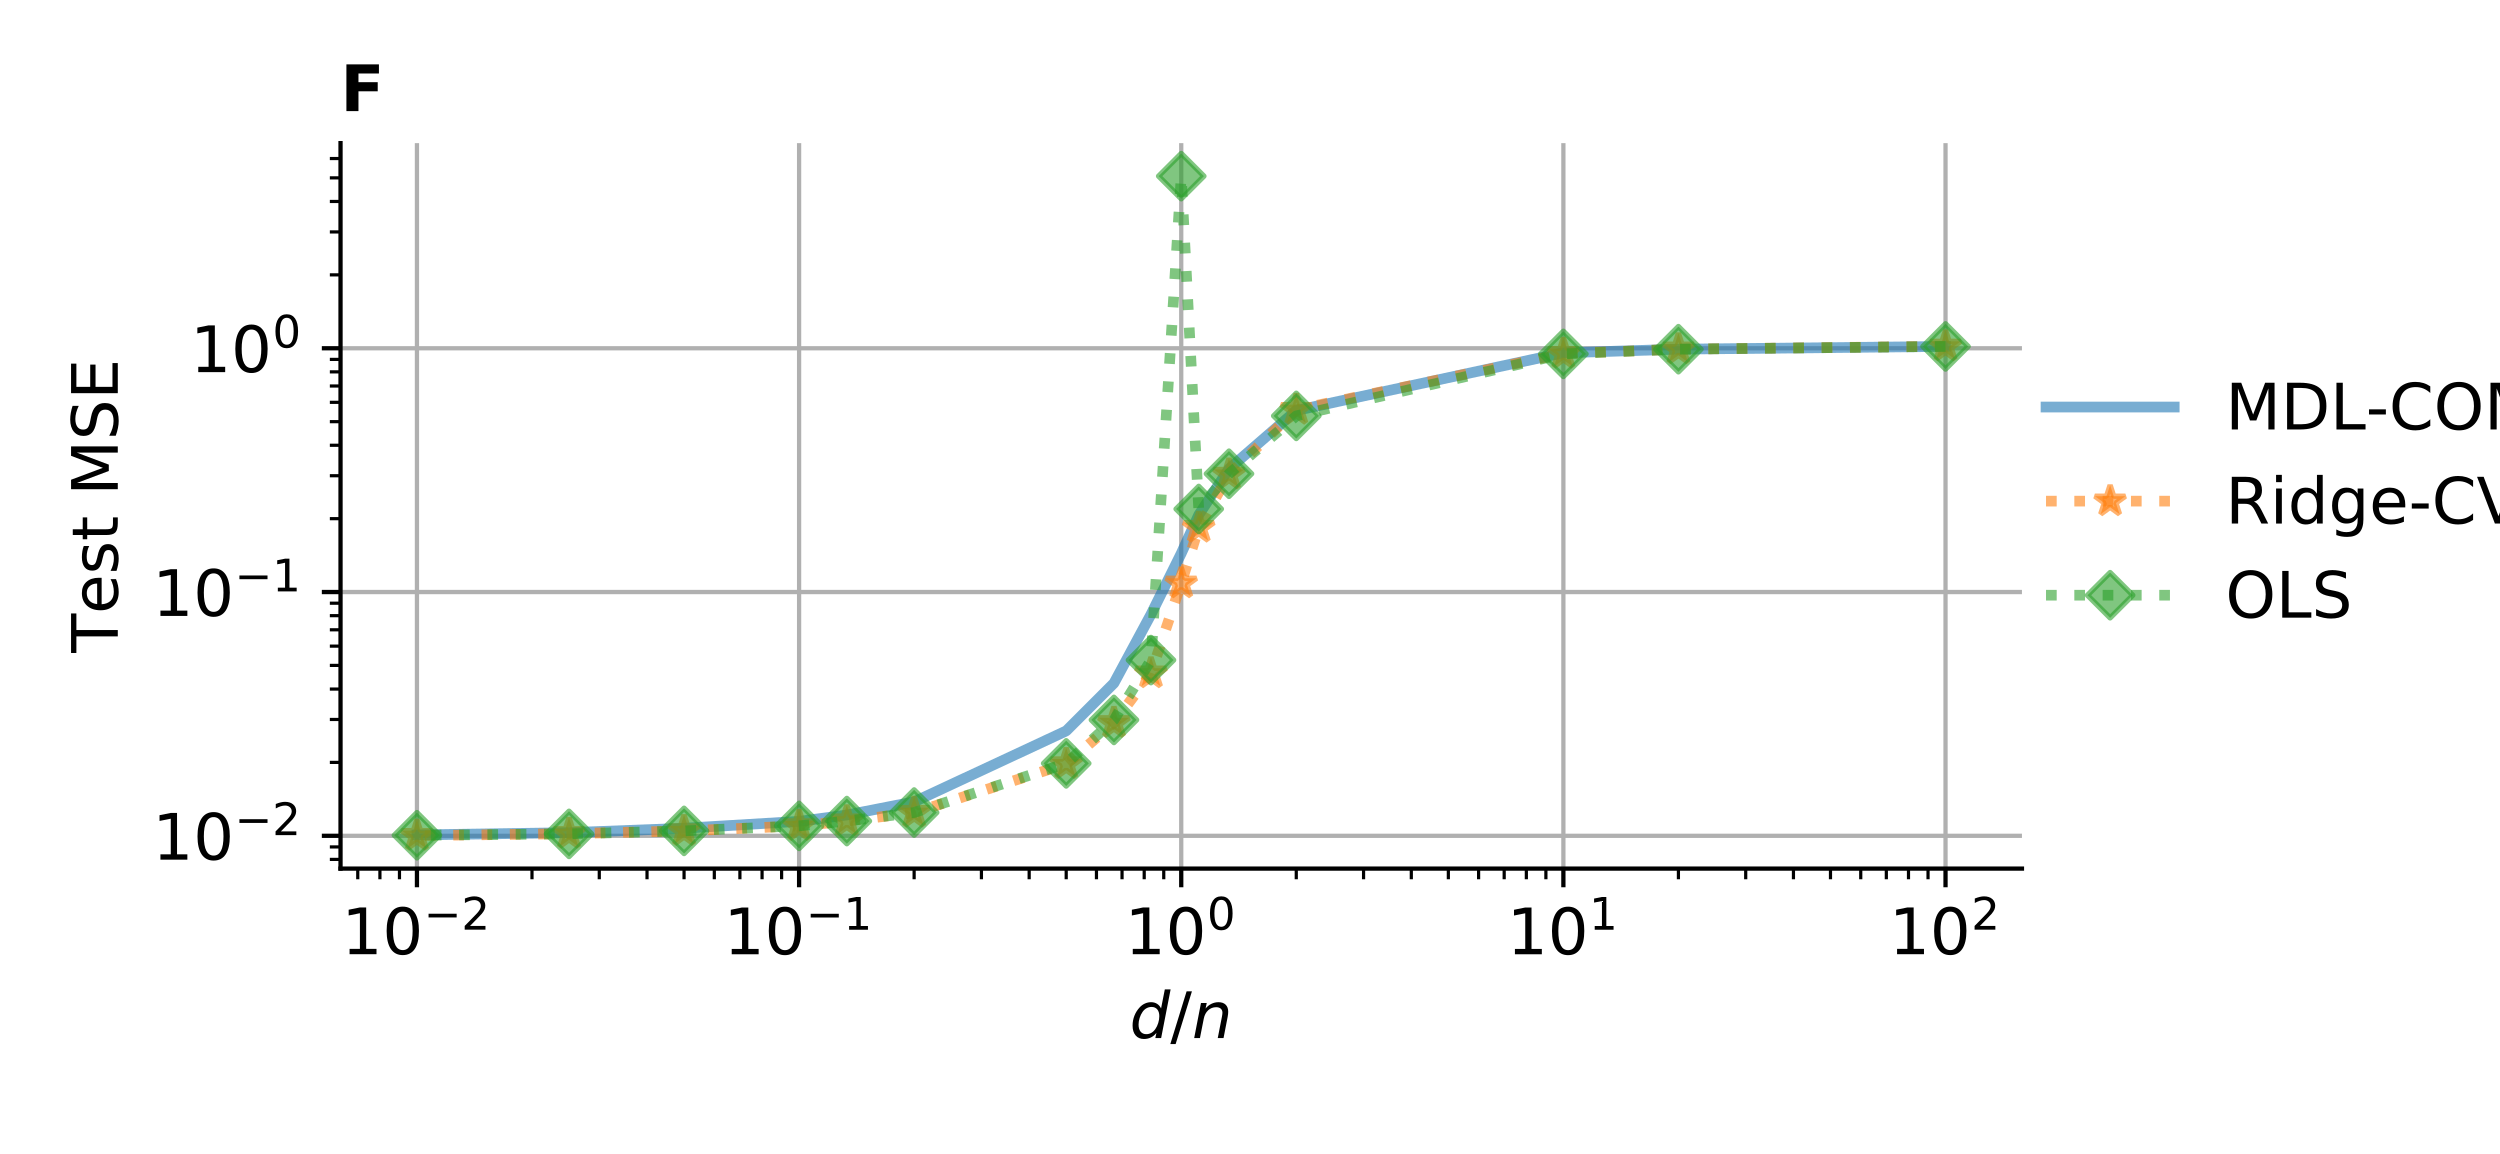 <?xml version="1.0" encoding="utf-8" standalone="no"?>
<!DOCTYPE svg PUBLIC "-//W3C//DTD SVG 1.1//EN"
  "http://www.w3.org/Graphics/SVG/1.1/DTD/svg11.dtd">
<!-- Created with matplotlib (https://matplotlib.org/) -->
<svg height="216pt" version="1.1" viewBox="0 0 468 216" width="468pt" xmlns="http://www.w3.org/2000/svg" xmlns:xlink="http://www.w3.org/1999/xlink">
 <defs>
  <style type="text/css">
*{stroke-linecap:butt;stroke-linejoin:round;}
  </style>
 </defs>
 <g id="figure_1">
  <g id="patch_1">
   <path d="M 0 216 
L 468 216 
L 468 0 
L 0 0 
z
" style="fill:#ffffff;"/>
  </g>
  <g id="axes_1">
   <g id="patch_2">
    <path d="M 63.746 162.6 
L 378.509 162.6 
L 378.509 26.8 
L 63.746 26.8 
z
" style="fill:#ffffff;"/>
   </g>
   <g id="matplotlib.axis_1">
    <g id="xtick_1">
     <g id="line2d_1">
      <path clip-path="url(#p8a46f0c11a)" d="M 78.053 162.6 
L 78.053 26.8 
" style="fill:none;stroke:#b0b0b0;stroke-linecap:square;stroke-width:0.8;"/>
     </g>
     <g id="line2d_2">
      <defs>
       <path d="M 0 0 
L 0 3.5 
" id="m2412d78aac" style="stroke:#000000;stroke-width:0.8;"/>
      </defs>
      <g>
       <use style="stroke:#000000;stroke-width:0.8;" x="78.053" xlink:href="#m2412d78aac" y="162.6"/>
      </g>
     </g>
     <g id="text_1">
      <!-- $\mathdefault{10^{-2}}$ -->
      <defs>
       <path d="M 12.406 8.297 
L 28.516 8.297 
L 28.516 63.922 
L 10.984 60.406 
L 10.984 69.391 
L 28.422 72.906 
L 38.281 72.906 
L 38.281 8.297 
L 54.391 8.297 
L 54.391 0 
L 12.406 0 
z
" id="DejaVuSans-49"/>
       <path d="M 31.781 66.406 
Q 24.172 66.406 20.328 58.906 
Q 16.5 51.422 16.5 36.375 
Q 16.5 21.391 20.328 13.891 
Q 24.172 6.391 31.781 6.391 
Q 39.453 6.391 43.281 13.891 
Q 47.125 21.391 47.125 36.375 
Q 47.125 51.422 43.281 58.906 
Q 39.453 66.406 31.781 66.406 
z
M 31.781 74.219 
Q 44.047 74.219 50.516 64.516 
Q 56.984 54.828 56.984 36.375 
Q 56.984 17.969 50.516 8.266 
Q 44.047 -1.422 31.781 -1.422 
Q 19.531 -1.422 13.062 8.266 
Q 6.594 17.969 6.594 36.375 
Q 6.594 54.828 13.062 64.516 
Q 19.531 74.219 31.781 74.219 
z
" id="DejaVuSans-48"/>
       <path d="M 10.594 35.5 
L 73.188 35.5 
L 73.188 27.203 
L 10.594 27.203 
z
" id="DejaVuSans-8722"/>
       <path d="M 19.188 8.297 
L 53.609 8.297 
L 53.609 0 
L 7.328 0 
L 7.328 8.297 
Q 12.938 14.109 22.625 23.891 
Q 32.328 33.688 34.812 36.531 
Q 39.547 41.844 41.422 45.531 
Q 43.312 49.219 43.312 52.781 
Q 43.312 58.594 39.234 62.25 
Q 35.156 65.922 28.609 65.922 
Q 23.969 65.922 18.812 64.312 
Q 13.672 62.703 7.812 59.422 
L 7.812 69.391 
Q 13.766 71.781 18.938 73 
Q 24.125 74.219 28.422 74.219 
Q 39.75 74.219 46.484 68.547 
Q 53.219 62.891 53.219 53.422 
Q 53.219 48.922 51.531 44.891 
Q 49.859 40.875 45.406 35.406 
Q 44.188 33.984 37.641 27.219 
Q 31.109 20.453 19.188 8.297 
z
" id="DejaVuSans-50"/>
      </defs>
      <g transform="translate(63.953 178.718)scale(0.12 -0.12)">
       <use transform="translate(0 0.766)" xlink:href="#DejaVuSans-49"/>
       <use transform="translate(63.623 0.766)" xlink:href="#DejaVuSans-48"/>
       <use transform="translate(128.203 39.047)scale(0.7)" xlink:href="#DejaVuSans-8722"/>
       <use transform="translate(186.855 39.047)scale(0.7)" xlink:href="#DejaVuSans-50"/>
      </g>
     </g>
    </g>
    <g id="xtick_2">
     <g id="line2d_3">
      <path clip-path="url(#p8a46f0c11a)" d="M 149.59 162.6 
L 149.59 26.8 
" style="fill:none;stroke:#b0b0b0;stroke-linecap:square;stroke-width:0.8;"/>
     </g>
     <g id="line2d_4">
      <g>
       <use style="stroke:#000000;stroke-width:0.8;" x="149.59" xlink:href="#m2412d78aac" y="162.6"/>
      </g>
     </g>
     <g id="text_2">
      <!-- $\mathdefault{10^{-1}}$ -->
      <g transform="translate(135.49 178.718)scale(0.12 -0.12)">
       <use transform="translate(0 0.684)" xlink:href="#DejaVuSans-49"/>
       <use transform="translate(63.623 0.684)" xlink:href="#DejaVuSans-48"/>
       <use transform="translate(128.203 38.966)scale(0.7)" xlink:href="#DejaVuSans-8722"/>
       <use transform="translate(186.855 38.966)scale(0.7)" xlink:href="#DejaVuSans-49"/>
      </g>
     </g>
    </g>
    <g id="xtick_3">
     <g id="line2d_5">
      <path clip-path="url(#p8a46f0c11a)" d="M 221.128 162.6 
L 221.128 26.8 
" style="fill:none;stroke:#b0b0b0;stroke-linecap:square;stroke-width:0.8;"/>
     </g>
     <g id="line2d_6">
      <g>
       <use style="stroke:#000000;stroke-width:0.8;" x="221.128" xlink:href="#m2412d78aac" y="162.6"/>
      </g>
     </g>
     <g id="text_3">
      <!-- $\mathdefault{10^{0}}$ -->
      <g transform="translate(210.568 178.718)scale(0.12 -0.12)">
       <use transform="translate(0 0.766)" xlink:href="#DejaVuSans-49"/>
       <use transform="translate(63.623 0.766)" xlink:href="#DejaVuSans-48"/>
       <use transform="translate(128.203 39.047)scale(0.7)" xlink:href="#DejaVuSans-48"/>
      </g>
     </g>
    </g>
    <g id="xtick_4">
     <g id="line2d_7">
      <path clip-path="url(#p8a46f0c11a)" d="M 292.665 162.6 
L 292.665 26.8 
" style="fill:none;stroke:#b0b0b0;stroke-linecap:square;stroke-width:0.8;"/>
     </g>
     <g id="line2d_8">
      <g>
       <use style="stroke:#000000;stroke-width:0.8;" x="292.665" xlink:href="#m2412d78aac" y="162.6"/>
      </g>
     </g>
     <g id="text_4">
      <!-- $\mathdefault{10^{1}}$ -->
      <g transform="translate(282.105 178.718)scale(0.12 -0.12)">
       <use transform="translate(0 0.684)" xlink:href="#DejaVuSans-49"/>
       <use transform="translate(63.623 0.684)" xlink:href="#DejaVuSans-48"/>
       <use transform="translate(128.203 38.966)scale(0.7)" xlink:href="#DejaVuSans-49"/>
      </g>
     </g>
    </g>
    <g id="xtick_5">
     <g id="line2d_9">
      <path clip-path="url(#p8a46f0c11a)" d="M 364.202 162.6 
L 364.202 26.8 
" style="fill:none;stroke:#b0b0b0;stroke-linecap:square;stroke-width:0.8;"/>
     </g>
     <g id="line2d_10">
      <g>
       <use style="stroke:#000000;stroke-width:0.8;" x="364.202" xlink:href="#m2412d78aac" y="162.6"/>
      </g>
     </g>
     <g id="text_5">
      <!-- $\mathdefault{10^{2}}$ -->
      <g transform="translate(353.642 178.718)scale(0.12 -0.12)">
       <use transform="translate(0 0.766)" xlink:href="#DejaVuSans-49"/>
       <use transform="translate(63.623 0.766)" xlink:href="#DejaVuSans-48"/>
       <use transform="translate(128.203 39.047)scale(0.7)" xlink:href="#DejaVuSans-50"/>
      </g>
     </g>
    </g>
    <g id="xtick_6">
     <g id="line2d_11">
      <defs>
       <path d="M 0 0 
L 0 2 
" id="me209444eaa" style="stroke:#000000;stroke-width:0.6;"/>
      </defs>
      <g>
       <use style="stroke:#000000;stroke-width:0.6;" x="66.972" xlink:href="#me209444eaa" y="162.6"/>
      </g>
     </g>
    </g>
    <g id="xtick_7">
     <g id="line2d_12">
      <g>
       <use style="stroke:#000000;stroke-width:0.6;" x="71.121" xlink:href="#me209444eaa" y="162.6"/>
      </g>
     </g>
    </g>
    <g id="xtick_8">
     <g id="line2d_13">
      <g>
       <use style="stroke:#000000;stroke-width:0.6;" x="74.78" xlink:href="#me209444eaa" y="162.6"/>
      </g>
     </g>
    </g>
    <g id="xtick_9">
     <g id="line2d_14">
      <g>
       <use style="stroke:#000000;stroke-width:0.6;" x="99.588" xlink:href="#me209444eaa" y="162.6"/>
      </g>
     </g>
    </g>
    <g id="xtick_10">
     <g id="line2d_15">
      <g>
       <use style="stroke:#000000;stroke-width:0.6;" x="112.185" xlink:href="#me209444eaa" y="162.6"/>
      </g>
     </g>
    </g>
    <g id="xtick_11">
     <g id="line2d_16">
      <g>
       <use style="stroke:#000000;stroke-width:0.6;" x="121.123" xlink:href="#me209444eaa" y="162.6"/>
      </g>
     </g>
    </g>
    <g id="xtick_12">
     <g id="line2d_17">
      <g>
       <use style="stroke:#000000;stroke-width:0.6;" x="128.056" xlink:href="#me209444eaa" y="162.6"/>
      </g>
     </g>
    </g>
    <g id="xtick_13">
     <g id="line2d_18">
      <g>
       <use style="stroke:#000000;stroke-width:0.6;" x="133.72" xlink:href="#me209444eaa" y="162.6"/>
      </g>
     </g>
    </g>
    <g id="xtick_14">
     <g id="line2d_19">
      <g>
       <use style="stroke:#000000;stroke-width:0.6;" x="138.509" xlink:href="#me209444eaa" y="162.6"/>
      </g>
     </g>
    </g>
    <g id="xtick_15">
     <g id="line2d_20">
      <g>
       <use style="stroke:#000000;stroke-width:0.6;" x="142.658" xlink:href="#me209444eaa" y="162.6"/>
      </g>
     </g>
    </g>
    <g id="xtick_16">
     <g id="line2d_21">
      <g>
       <use style="stroke:#000000;stroke-width:0.6;" x="146.317" xlink:href="#me209444eaa" y="162.6"/>
      </g>
     </g>
    </g>
    <g id="xtick_17">
     <g id="line2d_22">
      <g>
       <use style="stroke:#000000;stroke-width:0.6;" x="171.125" xlink:href="#me209444eaa" y="162.6"/>
      </g>
     </g>
    </g>
    <g id="xtick_18">
     <g id="line2d_23">
      <g>
       <use style="stroke:#000000;stroke-width:0.6;" x="183.722" xlink:href="#me209444eaa" y="162.6"/>
      </g>
     </g>
    </g>
    <g id="xtick_19">
     <g id="line2d_24">
      <g>
       <use style="stroke:#000000;stroke-width:0.6;" x="192.66" xlink:href="#me209444eaa" y="162.6"/>
      </g>
     </g>
    </g>
    <g id="xtick_20">
     <g id="line2d_25">
      <g>
       <use style="stroke:#000000;stroke-width:0.6;" x="199.593" xlink:href="#me209444eaa" y="162.6"/>
      </g>
     </g>
    </g>
    <g id="xtick_21">
     <g id="line2d_26">
      <g>
       <use style="stroke:#000000;stroke-width:0.6;" x="205.257" xlink:href="#me209444eaa" y="162.6"/>
      </g>
     </g>
    </g>
    <g id="xtick_22">
     <g id="line2d_27">
      <g>
       <use style="stroke:#000000;stroke-width:0.6;" x="210.046" xlink:href="#me209444eaa" y="162.6"/>
      </g>
     </g>
    </g>
    <g id="xtick_23">
     <g id="line2d_28">
      <g>
       <use style="stroke:#000000;stroke-width:0.6;" x="214.195" xlink:href="#me209444eaa" y="162.6"/>
      </g>
     </g>
    </g>
    <g id="xtick_24">
     <g id="line2d_29">
      <g>
       <use style="stroke:#000000;stroke-width:0.6;" x="217.854" xlink:href="#me209444eaa" y="162.6"/>
      </g>
     </g>
    </g>
    <g id="xtick_25">
     <g id="line2d_30">
      <g>
       <use style="stroke:#000000;stroke-width:0.6;" x="242.662" xlink:href="#me209444eaa" y="162.6"/>
      </g>
     </g>
    </g>
    <g id="xtick_26">
     <g id="line2d_31">
      <g>
       <use style="stroke:#000000;stroke-width:0.6;" x="255.259" xlink:href="#me209444eaa" y="162.6"/>
      </g>
     </g>
    </g>
    <g id="xtick_27">
     <g id="line2d_32">
      <g>
       <use style="stroke:#000000;stroke-width:0.6;" x="264.197" xlink:href="#me209444eaa" y="162.6"/>
      </g>
     </g>
    </g>
    <g id="xtick_28">
     <g id="line2d_33">
      <g>
       <use style="stroke:#000000;stroke-width:0.6;" x="271.13" xlink:href="#me209444eaa" y="162.6"/>
      </g>
     </g>
    </g>
    <g id="xtick_29">
     <g id="line2d_34">
      <g>
       <use style="stroke:#000000;stroke-width:0.6;" x="276.794" xlink:href="#me209444eaa" y="162.6"/>
      </g>
     </g>
    </g>
    <g id="xtick_30">
     <g id="line2d_35">
      <g>
       <use style="stroke:#000000;stroke-width:0.6;" x="281.583" xlink:href="#me209444eaa" y="162.6"/>
      </g>
     </g>
    </g>
    <g id="xtick_31">
     <g id="line2d_36">
      <g>
       <use style="stroke:#000000;stroke-width:0.6;" x="285.732" xlink:href="#me209444eaa" y="162.6"/>
      </g>
     </g>
    </g>
    <g id="xtick_32">
     <g id="line2d_37">
      <g>
       <use style="stroke:#000000;stroke-width:0.6;" x="289.391" xlink:href="#me209444eaa" y="162.6"/>
      </g>
     </g>
    </g>
    <g id="xtick_33">
     <g id="line2d_38">
      <g>
       <use style="stroke:#000000;stroke-width:0.6;" x="314.199" xlink:href="#me209444eaa" y="162.6"/>
      </g>
     </g>
    </g>
    <g id="xtick_34">
     <g id="line2d_39">
      <g>
       <use style="stroke:#000000;stroke-width:0.6;" x="326.797" xlink:href="#me209444eaa" y="162.6"/>
      </g>
     </g>
    </g>
    <g id="xtick_35">
     <g id="line2d_40">
      <g>
       <use style="stroke:#000000;stroke-width:0.6;" x="335.734" xlink:href="#me209444eaa" y="162.6"/>
      </g>
     </g>
    </g>
    <g id="xtick_36">
     <g id="line2d_41">
      <g>
       <use style="stroke:#000000;stroke-width:0.6;" x="342.667" xlink:href="#me209444eaa" y="162.6"/>
      </g>
     </g>
    </g>
    <g id="xtick_37">
     <g id="line2d_42">
      <g>
       <use style="stroke:#000000;stroke-width:0.6;" x="348.331" xlink:href="#me209444eaa" y="162.6"/>
      </g>
     </g>
    </g>
    <g id="xtick_38">
     <g id="line2d_43">
      <g>
       <use style="stroke:#000000;stroke-width:0.6;" x="353.121" xlink:href="#me209444eaa" y="162.6"/>
      </g>
     </g>
    </g>
    <g id="xtick_39">
     <g id="line2d_44">
      <g>
       <use style="stroke:#000000;stroke-width:0.6;" x="357.269" xlink:href="#me209444eaa" y="162.6"/>
      </g>
     </g>
    </g>
    <g id="xtick_40">
     <g id="line2d_45">
      <g>
       <use style="stroke:#000000;stroke-width:0.6;" x="360.928" xlink:href="#me209444eaa" y="162.6"/>
      </g>
     </g>
    </g>
    <g id="text_6">
     <!-- $d / n$ -->
     <defs>
      <path d="M 41.797 8.203 
Q 38.188 3.469 33.25 1.016 
Q 28.328 -1.422 22.312 -1.422 
Q 14.109 -1.422 9.344 4.172 
Q 4.594 9.766 4.594 19.484 
Q 4.594 27.594 7.469 34.938 
Q 10.359 42.281 15.828 48.094 
Q 19.438 51.953 23.969 53.969 
Q 28.516 56 33.5 56 
Q 38.766 56 42.797 53.453 
Q 46.828 50.922 49.031 46.188 
L 54.891 75.984 
L 63.922 75.984 
L 49.125 0 
L 40.094 0 
z
M 13.922 21.094 
Q 13.922 14.016 17.109 10.062 
Q 20.312 6.109 25.984 6.109 
Q 30.172 6.109 33.766 8.125 
Q 37.359 10.156 40.094 14.109 
Q 42.969 18.219 44.625 23.578 
Q 46.297 28.953 46.297 34.188 
Q 46.297 40.969 43.094 44.766 
Q 39.891 48.578 34.281 48.578 
Q 30.031 48.578 26.359 46.578 
Q 22.703 44.578 20.125 40.828 
Q 17.281 36.766 15.594 31.391 
Q 13.922 26.031 13.922 21.094 
z
" id="DejaVuSans-Oblique-100"/>
      <path d="M 25.391 72.906 
L 33.688 72.906 
L 8.297 -9.281 
L 0 -9.281 
z
" id="DejaVuSans-47"/>
      <path d="M 55.719 33.016 
L 49.312 0 
L 40.281 0 
L 46.688 32.672 
Q 47.125 34.969 47.359 36.719 
Q 47.609 38.484 47.609 39.5 
Q 47.609 43.609 45.016 45.891 
Q 42.438 48.188 37.797 48.188 
Q 30.562 48.188 25.344 43.375 
Q 20.125 38.578 18.5 30.328 
L 12.5 0 
L 3.516 0 
L 14.109 54.688 
L 23.094 54.688 
L 21.297 46.094 
Q 25.047 50.828 30.312 53.406 
Q 35.594 56 41.406 56 
Q 48.641 56 52.609 52.094 
Q 56.594 48.188 56.594 41.109 
Q 56.594 39.359 56.375 37.359 
Q 56.156 35.359 55.719 33.016 
z
" id="DejaVuSans-Oblique-110"/>
     </defs>
     <g transform="translate(211.468 194.332)scale(0.12 -0.12)">
      <use transform="translate(0 0.016)" xlink:href="#DejaVuSans-Oblique-100"/>
      <use transform="translate(63.477 0.016)" xlink:href="#DejaVuSans-47"/>
      <use transform="translate(97.168 0.016)" xlink:href="#DejaVuSans-Oblique-110"/>
     </g>
    </g>
   </g>
   <g id="matplotlib.axis_2">
    <g id="ytick_1">
     <g id="line2d_46">
      <path clip-path="url(#p8a46f0c11a)" d="M 63.746 156.462 
L 378.509 156.462 
" style="fill:none;stroke:#b0b0b0;stroke-linecap:square;stroke-width:0.8;"/>
     </g>
     <g id="line2d_47">
      <defs>
       <path d="M 0 0 
L -3.5 0 
" id="m7ddf297cb5" style="stroke:#000000;stroke-width:0.8;"/>
      </defs>
      <g>
       <use style="stroke:#000000;stroke-width:0.8;" x="63.746" xlink:href="#m7ddf297cb5" y="156.462"/>
      </g>
     </g>
     <g id="text_7">
      <!-- $\mathdefault{10^{-2}}$ -->
      <g transform="translate(28.546 161.022)scale(0.12 -0.12)">
       <use transform="translate(0 0.766)" xlink:href="#DejaVuSans-49"/>
       <use transform="translate(63.623 0.766)" xlink:href="#DejaVuSans-48"/>
       <use transform="translate(128.203 39.047)scale(0.7)" xlink:href="#DejaVuSans-8722"/>
       <use transform="translate(186.855 39.047)scale(0.7)" xlink:href="#DejaVuSans-50"/>
      </g>
     </g>
    </g>
    <g id="ytick_2">
     <g id="line2d_48">
      <path clip-path="url(#p8a46f0c11a)" d="M 63.746 110.828 
L 378.509 110.828 
" style="fill:none;stroke:#b0b0b0;stroke-linecap:square;stroke-width:0.8;"/>
     </g>
     <g id="line2d_49">
      <g>
       <use style="stroke:#000000;stroke-width:0.8;" x="63.746" xlink:href="#m7ddf297cb5" y="110.828"/>
      </g>
     </g>
     <g id="text_8">
      <!-- $\mathdefault{10^{-1}}$ -->
      <g transform="translate(28.546 115.387)scale(0.12 -0.12)">
       <use transform="translate(0 0.684)" xlink:href="#DejaVuSans-49"/>
       <use transform="translate(63.623 0.684)" xlink:href="#DejaVuSans-48"/>
       <use transform="translate(128.203 38.966)scale(0.7)" xlink:href="#DejaVuSans-8722"/>
       <use transform="translate(186.855 38.966)scale(0.7)" xlink:href="#DejaVuSans-49"/>
      </g>
     </g>
    </g>
    <g id="ytick_3">
     <g id="line2d_50">
      <path clip-path="url(#p8a46f0c11a)" d="M 63.746 65.194 
L 378.509 65.194 
" style="fill:none;stroke:#b0b0b0;stroke-linecap:square;stroke-width:0.8;"/>
     </g>
     <g id="line2d_51">
      <g>
       <use style="stroke:#000000;stroke-width:0.8;" x="63.746" xlink:href="#m7ddf297cb5" y="65.194"/>
      </g>
     </g>
     <g id="text_9">
      <!-- $\mathdefault{10^{0}}$ -->
      <g transform="translate(35.626 69.753)scale(0.12 -0.12)">
       <use transform="translate(0 0.766)" xlink:href="#DejaVuSans-49"/>
       <use transform="translate(63.623 0.766)" xlink:href="#DejaVuSans-48"/>
       <use transform="translate(128.203 39.047)scale(0.7)" xlink:href="#DejaVuSans-48"/>
      </g>
     </g>
    </g>
    <g id="ytick_4">
     <g id="line2d_52">
      <defs>
       <path d="M 0 0 
L -2 0 
" id="m8c47f119f7" style="stroke:#000000;stroke-width:0.6;"/>
      </defs>
      <g>
       <use style="stroke:#000000;stroke-width:0.6;" x="63.746" xlink:href="#m8c47f119f7" y="160.885"/>
      </g>
     </g>
    </g>
    <g id="ytick_5">
     <g id="line2d_53">
      <g>
       <use style="stroke:#000000;stroke-width:0.6;" x="63.746" xlink:href="#m8c47f119f7" y="158.551"/>
      </g>
     </g>
    </g>
    <g id="ytick_6">
     <g id="line2d_54">
      <g>
       <use style="stroke:#000000;stroke-width:0.6;" x="63.746" xlink:href="#m8c47f119f7" y="142.725"/>
      </g>
     </g>
    </g>
    <g id="ytick_7">
     <g id="line2d_55">
      <g>
       <use style="stroke:#000000;stroke-width:0.6;" x="63.746" xlink:href="#m8c47f119f7" y="134.689"/>
      </g>
     </g>
    </g>
    <g id="ytick_8">
     <g id="line2d_56">
      <g>
       <use style="stroke:#000000;stroke-width:0.6;" x="63.746" xlink:href="#m8c47f119f7" y="128.988"/>
      </g>
     </g>
    </g>
    <g id="ytick_9">
     <g id="line2d_57">
      <g>
       <use style="stroke:#000000;stroke-width:0.6;" x="63.746" xlink:href="#m8c47f119f7" y="124.565"/>
      </g>
     </g>
    </g>
    <g id="ytick_10">
     <g id="line2d_58">
      <g>
       <use style="stroke:#000000;stroke-width:0.6;" x="63.746" xlink:href="#m8c47f119f7" y="120.952"/>
      </g>
     </g>
    </g>
    <g id="ytick_11">
     <g id="line2d_59">
      <g>
       <use style="stroke:#000000;stroke-width:0.6;" x="63.746" xlink:href="#m8c47f119f7" y="117.897"/>
      </g>
     </g>
    </g>
    <g id="ytick_12">
     <g id="line2d_60">
      <g>
       <use style="stroke:#000000;stroke-width:0.6;" x="63.746" xlink:href="#m8c47f119f7" y="115.25"/>
      </g>
     </g>
    </g>
    <g id="ytick_13">
     <g id="line2d_61">
      <g>
       <use style="stroke:#000000;stroke-width:0.6;" x="63.746" xlink:href="#m8c47f119f7" y="112.916"/>
      </g>
     </g>
    </g>
    <g id="ytick_14">
     <g id="line2d_62">
      <g>
       <use style="stroke:#000000;stroke-width:0.6;" x="63.746" xlink:href="#m8c47f119f7" y="97.091"/>
      </g>
     </g>
    </g>
    <g id="ytick_15">
     <g id="line2d_63">
      <g>
       <use style="stroke:#000000;stroke-width:0.6;" x="63.746" xlink:href="#m8c47f119f7" y="89.055"/>
      </g>
     </g>
    </g>
    <g id="ytick_16">
     <g id="line2d_64">
      <g>
       <use style="stroke:#000000;stroke-width:0.6;" x="63.746" xlink:href="#m8c47f119f7" y="83.353"/>
      </g>
     </g>
    </g>
    <g id="ytick_17">
     <g id="line2d_65">
      <g>
       <use style="stroke:#000000;stroke-width:0.6;" x="63.746" xlink:href="#m8c47f119f7" y="78.931"/>
      </g>
     </g>
    </g>
    <g id="ytick_18">
     <g id="line2d_66">
      <g>
       <use style="stroke:#000000;stroke-width:0.6;" x="63.746" xlink:href="#m8c47f119f7" y="75.318"/>
      </g>
     </g>
    </g>
    <g id="ytick_19">
     <g id="line2d_67">
      <g>
       <use style="stroke:#000000;stroke-width:0.6;" x="63.746" xlink:href="#m8c47f119f7" y="72.262"/>
      </g>
     </g>
    </g>
    <g id="ytick_20">
     <g id="line2d_68">
      <g>
       <use style="stroke:#000000;stroke-width:0.6;" x="63.746" xlink:href="#m8c47f119f7" y="69.616"/>
      </g>
     </g>
    </g>
    <g id="ytick_21">
     <g id="line2d_69">
      <g>
       <use style="stroke:#000000;stroke-width:0.6;" x="63.746" xlink:href="#m8c47f119f7" y="67.282"/>
      </g>
     </g>
    </g>
    <g id="ytick_22">
     <g id="line2d_70">
      <g>
       <use style="stroke:#000000;stroke-width:0.6;" x="63.746" xlink:href="#m8c47f119f7" y="51.456"/>
      </g>
     </g>
    </g>
    <g id="ytick_23">
     <g id="line2d_71">
      <g>
       <use style="stroke:#000000;stroke-width:0.6;" x="63.746" xlink:href="#m8c47f119f7" y="43.42"/>
      </g>
     </g>
    </g>
    <g id="ytick_24">
     <g id="line2d_72">
      <g>
       <use style="stroke:#000000;stroke-width:0.6;" x="63.746" xlink:href="#m8c47f119f7" y="37.719"/>
      </g>
     </g>
    </g>
    <g id="ytick_25">
     <g id="line2d_73">
      <g>
       <use style="stroke:#000000;stroke-width:0.6;" x="63.746" xlink:href="#m8c47f119f7" y="33.297"/>
      </g>
     </g>
    </g>
    <g id="ytick_26">
     <g id="line2d_74">
      <g>
       <use style="stroke:#000000;stroke-width:0.6;" x="63.746" xlink:href="#m8c47f119f7" y="29.683"/>
      </g>
     </g>
    </g>
    <g id="text_10">
     <!-- Test MSE -->
     <defs>
      <path d="M -0.297 72.906 
L 61.375 72.906 
L 61.375 64.594 
L 35.5 64.594 
L 35.5 0 
L 25.594 0 
L 25.594 64.594 
L -0.297 64.594 
z
" id="DejaVuSans-84"/>
      <path d="M 56.203 29.594 
L 56.203 25.203 
L 14.891 25.203 
Q 15.484 15.922 20.484 11.062 
Q 25.484 6.203 34.422 6.203 
Q 39.594 6.203 44.453 7.469 
Q 49.312 8.734 54.109 11.281 
L 54.109 2.781 
Q 49.266 0.734 44.188 -0.344 
Q 39.109 -1.422 33.891 -1.422 
Q 20.797 -1.422 13.156 6.188 
Q 5.516 13.812 5.516 26.812 
Q 5.516 40.234 12.766 48.109 
Q 20.016 56 32.328 56 
Q 43.359 56 49.781 48.891 
Q 56.203 41.797 56.203 29.594 
z
M 47.219 32.234 
Q 47.125 39.594 43.094 43.984 
Q 39.062 48.391 32.422 48.391 
Q 24.906 48.391 20.391 44.141 
Q 15.875 39.891 15.188 32.172 
z
" id="DejaVuSans-101"/>
      <path d="M 44.281 53.078 
L 44.281 44.578 
Q 40.484 46.531 36.375 47.5 
Q 32.281 48.484 27.875 48.484 
Q 21.188 48.484 17.844 46.438 
Q 14.5 44.391 14.5 40.281 
Q 14.5 37.156 16.891 35.375 
Q 19.281 33.594 26.516 31.984 
L 29.594 31.297 
Q 39.156 29.25 43.188 25.516 
Q 47.219 21.781 47.219 15.094 
Q 47.219 7.469 41.188 3.016 
Q 35.156 -1.422 24.609 -1.422 
Q 20.219 -1.422 15.453 -0.562 
Q 10.688 0.297 5.422 2 
L 5.422 11.281 
Q 10.406 8.688 15.234 7.391 
Q 20.062 6.109 24.812 6.109 
Q 31.156 6.109 34.562 8.281 
Q 37.984 10.453 37.984 14.406 
Q 37.984 18.062 35.516 20.016 
Q 33.062 21.969 24.703 23.781 
L 21.578 24.516 
Q 13.234 26.266 9.516 29.906 
Q 5.812 33.547 5.812 39.891 
Q 5.812 47.609 11.281 51.797 
Q 16.75 56 26.812 56 
Q 31.781 56 36.172 55.266 
Q 40.578 54.547 44.281 53.078 
z
" id="DejaVuSans-115"/>
      <path d="M 18.312 70.219 
L 18.312 54.688 
L 36.812 54.688 
L 36.812 47.703 
L 18.312 47.703 
L 18.312 18.016 
Q 18.312 11.328 20.141 9.422 
Q 21.969 7.516 27.594 7.516 
L 36.812 7.516 
L 36.812 0 
L 27.594 0 
Q 17.188 0 13.234 3.875 
Q 9.281 7.766 9.281 18.016 
L 9.281 47.703 
L 2.688 47.703 
L 2.688 54.688 
L 9.281 54.688 
L 9.281 70.219 
z
" id="DejaVuSans-116"/>
      <path id="DejaVuSans-32"/>
      <path d="M 9.812 72.906 
L 24.516 72.906 
L 43.109 23.297 
L 61.812 72.906 
L 76.516 72.906 
L 76.516 0 
L 66.891 0 
L 66.891 64.016 
L 48.094 14.016 
L 38.188 14.016 
L 19.391 64.016 
L 19.391 0 
L 9.812 0 
z
" id="DejaVuSans-77"/>
      <path d="M 53.516 70.516 
L 53.516 60.891 
Q 47.906 63.578 42.922 64.891 
Q 37.938 66.219 33.297 66.219 
Q 25.25 66.219 20.875 63.094 
Q 16.5 59.969 16.5 54.203 
Q 16.5 49.359 19.406 46.891 
Q 22.312 44.438 30.422 42.922 
L 36.375 41.703 
Q 47.406 39.594 52.656 34.297 
Q 57.906 29 57.906 20.125 
Q 57.906 9.516 50.797 4.047 
Q 43.703 -1.422 29.984 -1.422 
Q 24.812 -1.422 18.969 -0.25 
Q 13.141 0.922 6.891 3.219 
L 6.891 13.375 
Q 12.891 10.016 18.656 8.297 
Q 24.422 6.594 29.984 6.594 
Q 38.422 6.594 43.016 9.906 
Q 47.609 13.234 47.609 19.391 
Q 47.609 24.75 44.312 27.781 
Q 41.016 30.812 33.5 32.328 
L 27.484 33.5 
Q 16.453 35.688 11.516 40.375 
Q 6.594 45.062 6.594 53.422 
Q 6.594 63.094 13.406 68.656 
Q 20.219 74.219 32.172 74.219 
Q 37.312 74.219 42.625 73.281 
Q 47.953 72.359 53.516 70.516 
z
" id="DejaVuSans-83"/>
      <path d="M 9.812 72.906 
L 55.906 72.906 
L 55.906 64.594 
L 19.672 64.594 
L 19.672 43.016 
L 54.391 43.016 
L 54.391 34.719 
L 19.672 34.719 
L 19.672 8.297 
L 56.781 8.297 
L 56.781 0 
L 9.812 0 
z
" id="DejaVuSans-69"/>
     </defs>
     <g transform="translate(22.05 122.203)rotate(-90)scale(0.12 -0.12)">
      <use xlink:href="#DejaVuSans-84"/>
      <use x="60.818" xlink:href="#DejaVuSans-101"/>
      <use x="122.342" xlink:href="#DejaVuSans-115"/>
      <use x="174.441" xlink:href="#DejaVuSans-116"/>
      <use x="213.65" xlink:href="#DejaVuSans-32"/>
      <use x="245.438" xlink:href="#DejaVuSans-77"/>
      <use x="331.717" xlink:href="#DejaVuSans-83"/>
      <use x="395.193" xlink:href="#DejaVuSans-69"/>
     </g>
    </g>
   </g>
   <g id="line2d_75">
    <path clip-path="url(#p8a46f0c11a)" d="M 364.202 64.854 
L 314.199 65.364 
L 292.665 66.042 
L 242.662 76.845 
L 230.065 87.765 
L 224.401 96.386 
L 221.128 103.599 
L 215.463 115.013 
L 208.531 127.886 
L 199.593 136.823 
L 171.125 150.101 
L 158.528 152.569 
L 149.59 153.755 
L 128.056 155.047 
L 106.521 155.875 
L 78.053 156.296 
" style="fill:none;stroke:#1f77b4;stroke-linecap:square;stroke-opacity:0.6;stroke-width:2;"/>
   </g>
   <g id="line2d_76">
    <path clip-path="url(#p8a46f0c11a)" d="M 364.202 64.82 
L 314.199 65.368 
L 292.665 66.198 
L 242.662 76.686 
L 230.065 88.807 
L 224.401 98.761 
L 221.128 109.178 
L 215.463 126.015 
L 208.531 135.305 
L 199.593 143.01 
L 171.125 152.117 
L 158.528 153.712 
L 149.59 154.605 
L 128.056 155.542 
L 106.521 156.068 
L 78.053 156.427 
" style="fill:none;stroke:#ff7f0e;stroke-dasharray:2,3.3;stroke-dashoffset:0;stroke-opacity:0.6;stroke-width:2;"/>
    <defs>
     <path d="M 0 -3 
L -0.674 -0.927 
L -2.853 -0.927 
L -1.09 0.354 
L -1.763 2.427 
L -0 1.146 
L 1.763 2.427 
L 1.09 0.354 
L 2.853 -0.927 
L 0.674 -0.927 
z
" id="m8b6f75559a" style="stroke:#ff7f0e;stroke-linejoin:bevel;stroke-opacity:0.6;"/>
    </defs>
    <g clip-path="url(#p8a46f0c11a)">
     <use style="fill:#ff7f0e;fill-opacity:0.6;stroke:#ff7f0e;stroke-linejoin:bevel;stroke-opacity:0.6;" x="364.202" xlink:href="#m8b6f75559a" y="64.82"/>
     <use style="fill:#ff7f0e;fill-opacity:0.6;stroke:#ff7f0e;stroke-linejoin:bevel;stroke-opacity:0.6;" x="314.199" xlink:href="#m8b6f75559a" y="65.368"/>
     <use style="fill:#ff7f0e;fill-opacity:0.6;stroke:#ff7f0e;stroke-linejoin:bevel;stroke-opacity:0.6;" x="292.665" xlink:href="#m8b6f75559a" y="66.198"/>
     <use style="fill:#ff7f0e;fill-opacity:0.6;stroke:#ff7f0e;stroke-linejoin:bevel;stroke-opacity:0.6;" x="242.662" xlink:href="#m8b6f75559a" y="76.686"/>
     <use style="fill:#ff7f0e;fill-opacity:0.6;stroke:#ff7f0e;stroke-linejoin:bevel;stroke-opacity:0.6;" x="230.065" xlink:href="#m8b6f75559a" y="88.807"/>
     <use style="fill:#ff7f0e;fill-opacity:0.6;stroke:#ff7f0e;stroke-linejoin:bevel;stroke-opacity:0.6;" x="224.401" xlink:href="#m8b6f75559a" y="98.761"/>
     <use style="fill:#ff7f0e;fill-opacity:0.6;stroke:#ff7f0e;stroke-linejoin:bevel;stroke-opacity:0.6;" x="221.128" xlink:href="#m8b6f75559a" y="109.178"/>
     <use style="fill:#ff7f0e;fill-opacity:0.6;stroke:#ff7f0e;stroke-linejoin:bevel;stroke-opacity:0.6;" x="215.463" xlink:href="#m8b6f75559a" y="126.015"/>
     <use style="fill:#ff7f0e;fill-opacity:0.6;stroke:#ff7f0e;stroke-linejoin:bevel;stroke-opacity:0.6;" x="208.531" xlink:href="#m8b6f75559a" y="135.305"/>
     <use style="fill:#ff7f0e;fill-opacity:0.6;stroke:#ff7f0e;stroke-linejoin:bevel;stroke-opacity:0.6;" x="199.593" xlink:href="#m8b6f75559a" y="143.01"/>
     <use style="fill:#ff7f0e;fill-opacity:0.6;stroke:#ff7f0e;stroke-linejoin:bevel;stroke-opacity:0.6;" x="171.125" xlink:href="#m8b6f75559a" y="152.117"/>
     <use style="fill:#ff7f0e;fill-opacity:0.6;stroke:#ff7f0e;stroke-linejoin:bevel;stroke-opacity:0.6;" x="158.528" xlink:href="#m8b6f75559a" y="153.712"/>
     <use style="fill:#ff7f0e;fill-opacity:0.6;stroke:#ff7f0e;stroke-linejoin:bevel;stroke-opacity:0.6;" x="149.59" xlink:href="#m8b6f75559a" y="154.605"/>
     <use style="fill:#ff7f0e;fill-opacity:0.6;stroke:#ff7f0e;stroke-linejoin:bevel;stroke-opacity:0.6;" x="128.056" xlink:href="#m8b6f75559a" y="155.542"/>
     <use style="fill:#ff7f0e;fill-opacity:0.6;stroke:#ff7f0e;stroke-linejoin:bevel;stroke-opacity:0.6;" x="106.521" xlink:href="#m8b6f75559a" y="156.068"/>
     <use style="fill:#ff7f0e;fill-opacity:0.6;stroke:#ff7f0e;stroke-linejoin:bevel;stroke-opacity:0.6;" x="78.053" xlink:href="#m8b6f75559a" y="156.427"/>
    </g>
   </g>
   <g id="line2d_77">
    <path clip-path="url(#p8a46f0c11a)" d="M 364.202 64.853 
L 314.199 65.368 
L 292.665 66.249 
L 242.662 77.854 
L 230.065 88.685 
L 224.401 95.282 
L 221.128 32.973 
L 215.463 123.568 
L 208.531 134.769 
L 199.593 142.904 
L 171.125 152.107 
L 158.528 153.703 
L 149.59 154.601 
L 128.056 155.542 
L 106.521 156.103 
L 78.053 156.358 
" style="fill:none;stroke:#2ca02c;stroke-dasharray:2,3.3;stroke-dashoffset:0;stroke-opacity:0.6;stroke-width:2;"/>
    <defs>
     <path d="M -0 4.243 
L 4.243 0 
L 0 -4.243 
L -4.243 -0 
z
" id="m44d795ef63" style="stroke:#2ca02c;stroke-linejoin:miter;stroke-opacity:0.6;"/>
    </defs>
    <g clip-path="url(#p8a46f0c11a)">
     <use style="fill:#2ca02c;fill-opacity:0.6;stroke:#2ca02c;stroke-linejoin:miter;stroke-opacity:0.6;" x="364.202" xlink:href="#m44d795ef63" y="64.853"/>
     <use style="fill:#2ca02c;fill-opacity:0.6;stroke:#2ca02c;stroke-linejoin:miter;stroke-opacity:0.6;" x="314.199" xlink:href="#m44d795ef63" y="65.368"/>
     <use style="fill:#2ca02c;fill-opacity:0.6;stroke:#2ca02c;stroke-linejoin:miter;stroke-opacity:0.6;" x="292.665" xlink:href="#m44d795ef63" y="66.249"/>
     <use style="fill:#2ca02c;fill-opacity:0.6;stroke:#2ca02c;stroke-linejoin:miter;stroke-opacity:0.6;" x="242.662" xlink:href="#m44d795ef63" y="77.854"/>
     <use style="fill:#2ca02c;fill-opacity:0.6;stroke:#2ca02c;stroke-linejoin:miter;stroke-opacity:0.6;" x="230.065" xlink:href="#m44d795ef63" y="88.685"/>
     <use style="fill:#2ca02c;fill-opacity:0.6;stroke:#2ca02c;stroke-linejoin:miter;stroke-opacity:0.6;" x="224.401" xlink:href="#m44d795ef63" y="95.282"/>
     <use style="fill:#2ca02c;fill-opacity:0.6;stroke:#2ca02c;stroke-linejoin:miter;stroke-opacity:0.6;" x="221.128" xlink:href="#m44d795ef63" y="32.973"/>
     <use style="fill:#2ca02c;fill-opacity:0.6;stroke:#2ca02c;stroke-linejoin:miter;stroke-opacity:0.6;" x="215.463" xlink:href="#m44d795ef63" y="123.568"/>
     <use style="fill:#2ca02c;fill-opacity:0.6;stroke:#2ca02c;stroke-linejoin:miter;stroke-opacity:0.6;" x="208.531" xlink:href="#m44d795ef63" y="134.769"/>
     <use style="fill:#2ca02c;fill-opacity:0.6;stroke:#2ca02c;stroke-linejoin:miter;stroke-opacity:0.6;" x="199.593" xlink:href="#m44d795ef63" y="142.904"/>
     <use style="fill:#2ca02c;fill-opacity:0.6;stroke:#2ca02c;stroke-linejoin:miter;stroke-opacity:0.6;" x="171.125" xlink:href="#m44d795ef63" y="152.107"/>
     <use style="fill:#2ca02c;fill-opacity:0.6;stroke:#2ca02c;stroke-linejoin:miter;stroke-opacity:0.6;" x="158.528" xlink:href="#m44d795ef63" y="153.703"/>
     <use style="fill:#2ca02c;fill-opacity:0.6;stroke:#2ca02c;stroke-linejoin:miter;stroke-opacity:0.6;" x="149.59" xlink:href="#m44d795ef63" y="154.601"/>
     <use style="fill:#2ca02c;fill-opacity:0.6;stroke:#2ca02c;stroke-linejoin:miter;stroke-opacity:0.6;" x="128.056" xlink:href="#m44d795ef63" y="155.542"/>
     <use style="fill:#2ca02c;fill-opacity:0.6;stroke:#2ca02c;stroke-linejoin:miter;stroke-opacity:0.6;" x="106.521" xlink:href="#m44d795ef63" y="156.103"/>
     <use style="fill:#2ca02c;fill-opacity:0.6;stroke:#2ca02c;stroke-linejoin:miter;stroke-opacity:0.6;" x="78.053" xlink:href="#m44d795ef63" y="156.358"/>
    </g>
   </g>
   <g id="patch_3">
    <path d="M 63.746 162.6 
L 63.746 26.8 
" style="fill:none;stroke:#000000;stroke-linecap:square;stroke-linejoin:miter;stroke-width:0.8;"/>
   </g>
   <g id="patch_4">
    <path d="M 63.746 162.6 
L 378.509 162.6 
" style="fill:none;stroke:#000000;stroke-linecap:square;stroke-linejoin:miter;stroke-width:0.8;"/>
   </g>
   <g id="text_11">
    <!-- F -->
    <defs>
     <path d="M 9.188 72.906 
L 59.906 72.906 
L 59.906 58.688 
L 27.984 58.688 
L 27.984 45.125 
L 58.016 45.125 
L 58.016 30.906 
L 27.984 30.906 
L 27.984 0 
L 9.188 0 
z
" id="DejaVuSans-Bold-70"/>
    </defs>
    <g transform="translate(63.746 20.8)scale(0.12 -0.12)">
     <use xlink:href="#DejaVuSans-Bold-70"/>
    </g>
   </g>
   <g id="legend_1">
    <g id="line2d_78">
     <path d="M 383.014 76.198 
L 407.014 76.198 
" style="fill:none;stroke:#1f77b4;stroke-linecap:square;stroke-opacity:0.6;stroke-width:2;"/>
    </g>
    <g id="line2d_79"/>
    <g id="text_12">
     <!-- MDL-COMP -->
     <defs>
      <path d="M 19.672 64.797 
L 19.672 8.109 
L 31.594 8.109 
Q 46.688 8.109 53.688 14.938 
Q 60.688 21.781 60.688 36.531 
Q 60.688 51.172 53.688 57.984 
Q 46.688 64.797 31.594 64.797 
z
M 9.812 72.906 
L 30.078 72.906 
Q 51.266 72.906 61.172 64.094 
Q 71.094 55.281 71.094 36.531 
Q 71.094 17.672 61.125 8.828 
Q 51.172 0 30.078 0 
L 9.812 0 
z
" id="DejaVuSans-68"/>
      <path d="M 9.812 72.906 
L 19.672 72.906 
L 19.672 8.297 
L 55.172 8.297 
L 55.172 0 
L 9.812 0 
z
" id="DejaVuSans-76"/>
      <path d="M 4.891 31.391 
L 31.203 31.391 
L 31.203 23.391 
L 4.891 23.391 
z
" id="DejaVuSans-45"/>
      <path d="M 64.406 67.281 
L 64.406 56.891 
Q 59.422 61.531 53.781 63.812 
Q 48.141 66.109 41.797 66.109 
Q 29.297 66.109 22.656 58.469 
Q 16.016 50.828 16.016 36.375 
Q 16.016 21.969 22.656 14.328 
Q 29.297 6.688 41.797 6.688 
Q 48.141 6.688 53.781 8.984 
Q 59.422 11.281 64.406 15.922 
L 64.406 5.609 
Q 59.234 2.094 53.438 0.328 
Q 47.656 -1.422 41.219 -1.422 
Q 24.656 -1.422 15.125 8.703 
Q 5.609 18.844 5.609 36.375 
Q 5.609 53.953 15.125 64.078 
Q 24.656 74.219 41.219 74.219 
Q 47.75 74.219 53.531 72.484 
Q 59.328 70.75 64.406 67.281 
z
" id="DejaVuSans-67"/>
      <path d="M 39.406 66.219 
Q 28.656 66.219 22.328 58.203 
Q 16.016 50.203 16.016 36.375 
Q 16.016 22.609 22.328 14.594 
Q 28.656 6.594 39.406 6.594 
Q 50.141 6.594 56.422 14.594 
Q 62.703 22.609 62.703 36.375 
Q 62.703 50.203 56.422 58.203 
Q 50.141 66.219 39.406 66.219 
z
M 39.406 74.219 
Q 54.734 74.219 63.906 63.938 
Q 73.094 53.656 73.094 36.375 
Q 73.094 19.141 63.906 8.859 
Q 54.734 -1.422 39.406 -1.422 
Q 24.031 -1.422 14.812 8.828 
Q 5.609 19.094 5.609 36.375 
Q 5.609 53.656 14.812 63.938 
Q 24.031 74.219 39.406 74.219 
z
" id="DejaVuSans-79"/>
      <path d="M 19.672 64.797 
L 19.672 37.406 
L 32.078 37.406 
Q 38.969 37.406 42.719 40.969 
Q 46.484 44.531 46.484 51.125 
Q 46.484 57.672 42.719 61.234 
Q 38.969 64.797 32.078 64.797 
z
M 9.812 72.906 
L 32.078 72.906 
Q 44.344 72.906 50.609 67.359 
Q 56.891 61.812 56.891 51.125 
Q 56.891 40.328 50.609 34.812 
Q 44.344 29.297 32.078 29.297 
L 19.672 29.297 
L 19.672 0 
L 9.812 0 
z
" id="DejaVuSans-80"/>
     </defs>
     <g transform="translate(416.614 80.397)scale(0.12 -0.12)">
      <use xlink:href="#DejaVuSans-77"/>
      <use x="86.279" xlink:href="#DejaVuSans-68"/>
      <use x="163.281" xlink:href="#DejaVuSans-76"/>
      <use x="218.979" xlink:href="#DejaVuSans-45"/>
      <use x="255.062" xlink:href="#DejaVuSans-67"/>
      <use x="324.887" xlink:href="#DejaVuSans-79"/>
      <use x="403.598" xlink:href="#DejaVuSans-77"/>
      <use x="489.877" xlink:href="#DejaVuSans-80"/>
     </g>
    </g>
    <g id="line2d_80">
     <path d="M 383.014 93.811 
L 407.014 93.811 
" style="fill:none;stroke:#ff7f0e;stroke-dasharray:2,3.3;stroke-dashoffset:0;stroke-opacity:0.6;stroke-width:2;"/>
    </g>
    <g id="line2d_81">
     <g>
      <use style="fill:#ff7f0e;fill-opacity:0.6;stroke:#ff7f0e;stroke-linejoin:bevel;stroke-opacity:0.6;" x="395.014" xlink:href="#m8b6f75559a" y="93.811"/>
     </g>
    </g>
    <g id="text_13">
     <!-- Ridge-CV -->
     <defs>
      <path d="M 44.391 34.188 
Q 47.562 33.109 50.562 29.594 
Q 53.562 26.078 56.594 19.922 
L 66.609 0 
L 56 0 
L 46.688 18.703 
Q 43.062 26.031 39.672 28.422 
Q 36.281 30.812 30.422 30.812 
L 19.672 30.812 
L 19.672 0 
L 9.812 0 
L 9.812 72.906 
L 32.078 72.906 
Q 44.578 72.906 50.734 67.672 
Q 56.891 62.453 56.891 51.906 
Q 56.891 45.016 53.688 40.469 
Q 50.484 35.938 44.391 34.188 
z
M 19.672 64.797 
L 19.672 38.922 
L 32.078 38.922 
Q 39.203 38.922 42.844 42.219 
Q 46.484 45.516 46.484 51.906 
Q 46.484 58.297 42.844 61.547 
Q 39.203 64.797 32.078 64.797 
z
" id="DejaVuSans-82"/>
      <path d="M 9.422 54.688 
L 18.406 54.688 
L 18.406 0 
L 9.422 0 
z
M 9.422 75.984 
L 18.406 75.984 
L 18.406 64.594 
L 9.422 64.594 
z
" id="DejaVuSans-105"/>
      <path d="M 45.406 46.391 
L 45.406 75.984 
L 54.391 75.984 
L 54.391 0 
L 45.406 0 
L 45.406 8.203 
Q 42.578 3.328 38.25 0.953 
Q 33.938 -1.422 27.875 -1.422 
Q 17.969 -1.422 11.734 6.484 
Q 5.516 14.406 5.516 27.297 
Q 5.516 40.188 11.734 48.094 
Q 17.969 56 27.875 56 
Q 33.938 56 38.25 53.625 
Q 42.578 51.266 45.406 46.391 
z
M 14.797 27.297 
Q 14.797 17.391 18.875 11.75 
Q 22.953 6.109 30.078 6.109 
Q 37.203 6.109 41.297 11.75 
Q 45.406 17.391 45.406 27.297 
Q 45.406 37.203 41.297 42.844 
Q 37.203 48.484 30.078 48.484 
Q 22.953 48.484 18.875 42.844 
Q 14.797 37.203 14.797 27.297 
z
" id="DejaVuSans-100"/>
      <path d="M 45.406 27.984 
Q 45.406 37.75 41.375 43.109 
Q 37.359 48.484 30.078 48.484 
Q 22.859 48.484 18.828 43.109 
Q 14.797 37.75 14.797 27.984 
Q 14.797 18.266 18.828 12.891 
Q 22.859 7.516 30.078 7.516 
Q 37.359 7.516 41.375 12.891 
Q 45.406 18.266 45.406 27.984 
z
M 54.391 6.781 
Q 54.391 -7.172 48.188 -13.984 
Q 42 -20.797 29.203 -20.797 
Q 24.469 -20.797 20.266 -20.094 
Q 16.062 -19.391 12.109 -17.922 
L 12.109 -9.188 
Q 16.062 -11.328 19.922 -12.344 
Q 23.781 -13.375 27.781 -13.375 
Q 36.625 -13.375 41.016 -8.766 
Q 45.406 -4.156 45.406 5.172 
L 45.406 9.625 
Q 42.625 4.781 38.281 2.391 
Q 33.938 0 27.875 0 
Q 17.828 0 11.672 7.656 
Q 5.516 15.328 5.516 27.984 
Q 5.516 40.672 11.672 48.328 
Q 17.828 56 27.875 56 
Q 33.938 56 38.281 53.609 
Q 42.625 51.219 45.406 46.391 
L 45.406 54.688 
L 54.391 54.688 
z
" id="DejaVuSans-103"/>
      <path d="M 28.609 0 
L 0.781 72.906 
L 11.078 72.906 
L 34.188 11.531 
L 57.328 72.906 
L 67.578 72.906 
L 39.797 0 
z
" id="DejaVuSans-86"/>
     </defs>
     <g transform="translate(416.614 98.011)scale(0.12 -0.12)">
      <use xlink:href="#DejaVuSans-82"/>
      <use x="69.482" xlink:href="#DejaVuSans-105"/>
      <use x="97.266" xlink:href="#DejaVuSans-100"/>
      <use x="160.742" xlink:href="#DejaVuSans-103"/>
      <use x="224.219" xlink:href="#DejaVuSans-101"/>
      <use x="285.742" xlink:href="#DejaVuSans-45"/>
      <use x="321.826" xlink:href="#DejaVuSans-67"/>
      <use x="391.65" xlink:href="#DejaVuSans-86"/>
     </g>
    </g>
    <g id="line2d_82">
     <path d="M 383.014 111.425 
L 407.014 111.425 
" style="fill:none;stroke:#2ca02c;stroke-dasharray:2,3.3;stroke-dashoffset:0;stroke-opacity:0.6;stroke-width:2;"/>
    </g>
    <g id="line2d_83">
     <g>
      <use style="fill:#2ca02c;fill-opacity:0.6;stroke:#2ca02c;stroke-linejoin:miter;stroke-opacity:0.6;" x="395.014" xlink:href="#m44d795ef63" y="111.425"/>
     </g>
    </g>
    <g id="text_14">
     <!-- OLS -->
     <g transform="translate(416.614 115.625)scale(0.12 -0.12)">
      <use xlink:href="#DejaVuSans-79"/>
      <use x="78.711" xlink:href="#DejaVuSans-76"/>
      <use x="134.424" xlink:href="#DejaVuSans-83"/>
     </g>
    </g>
   </g>
  </g>
 </g>
 <defs>
  <clipPath id="p8a46f0c11a">
   <rect height="135.8" width="314.763" x="63.746" y="26.8"/>
  </clipPath>
 </defs>
</svg>
